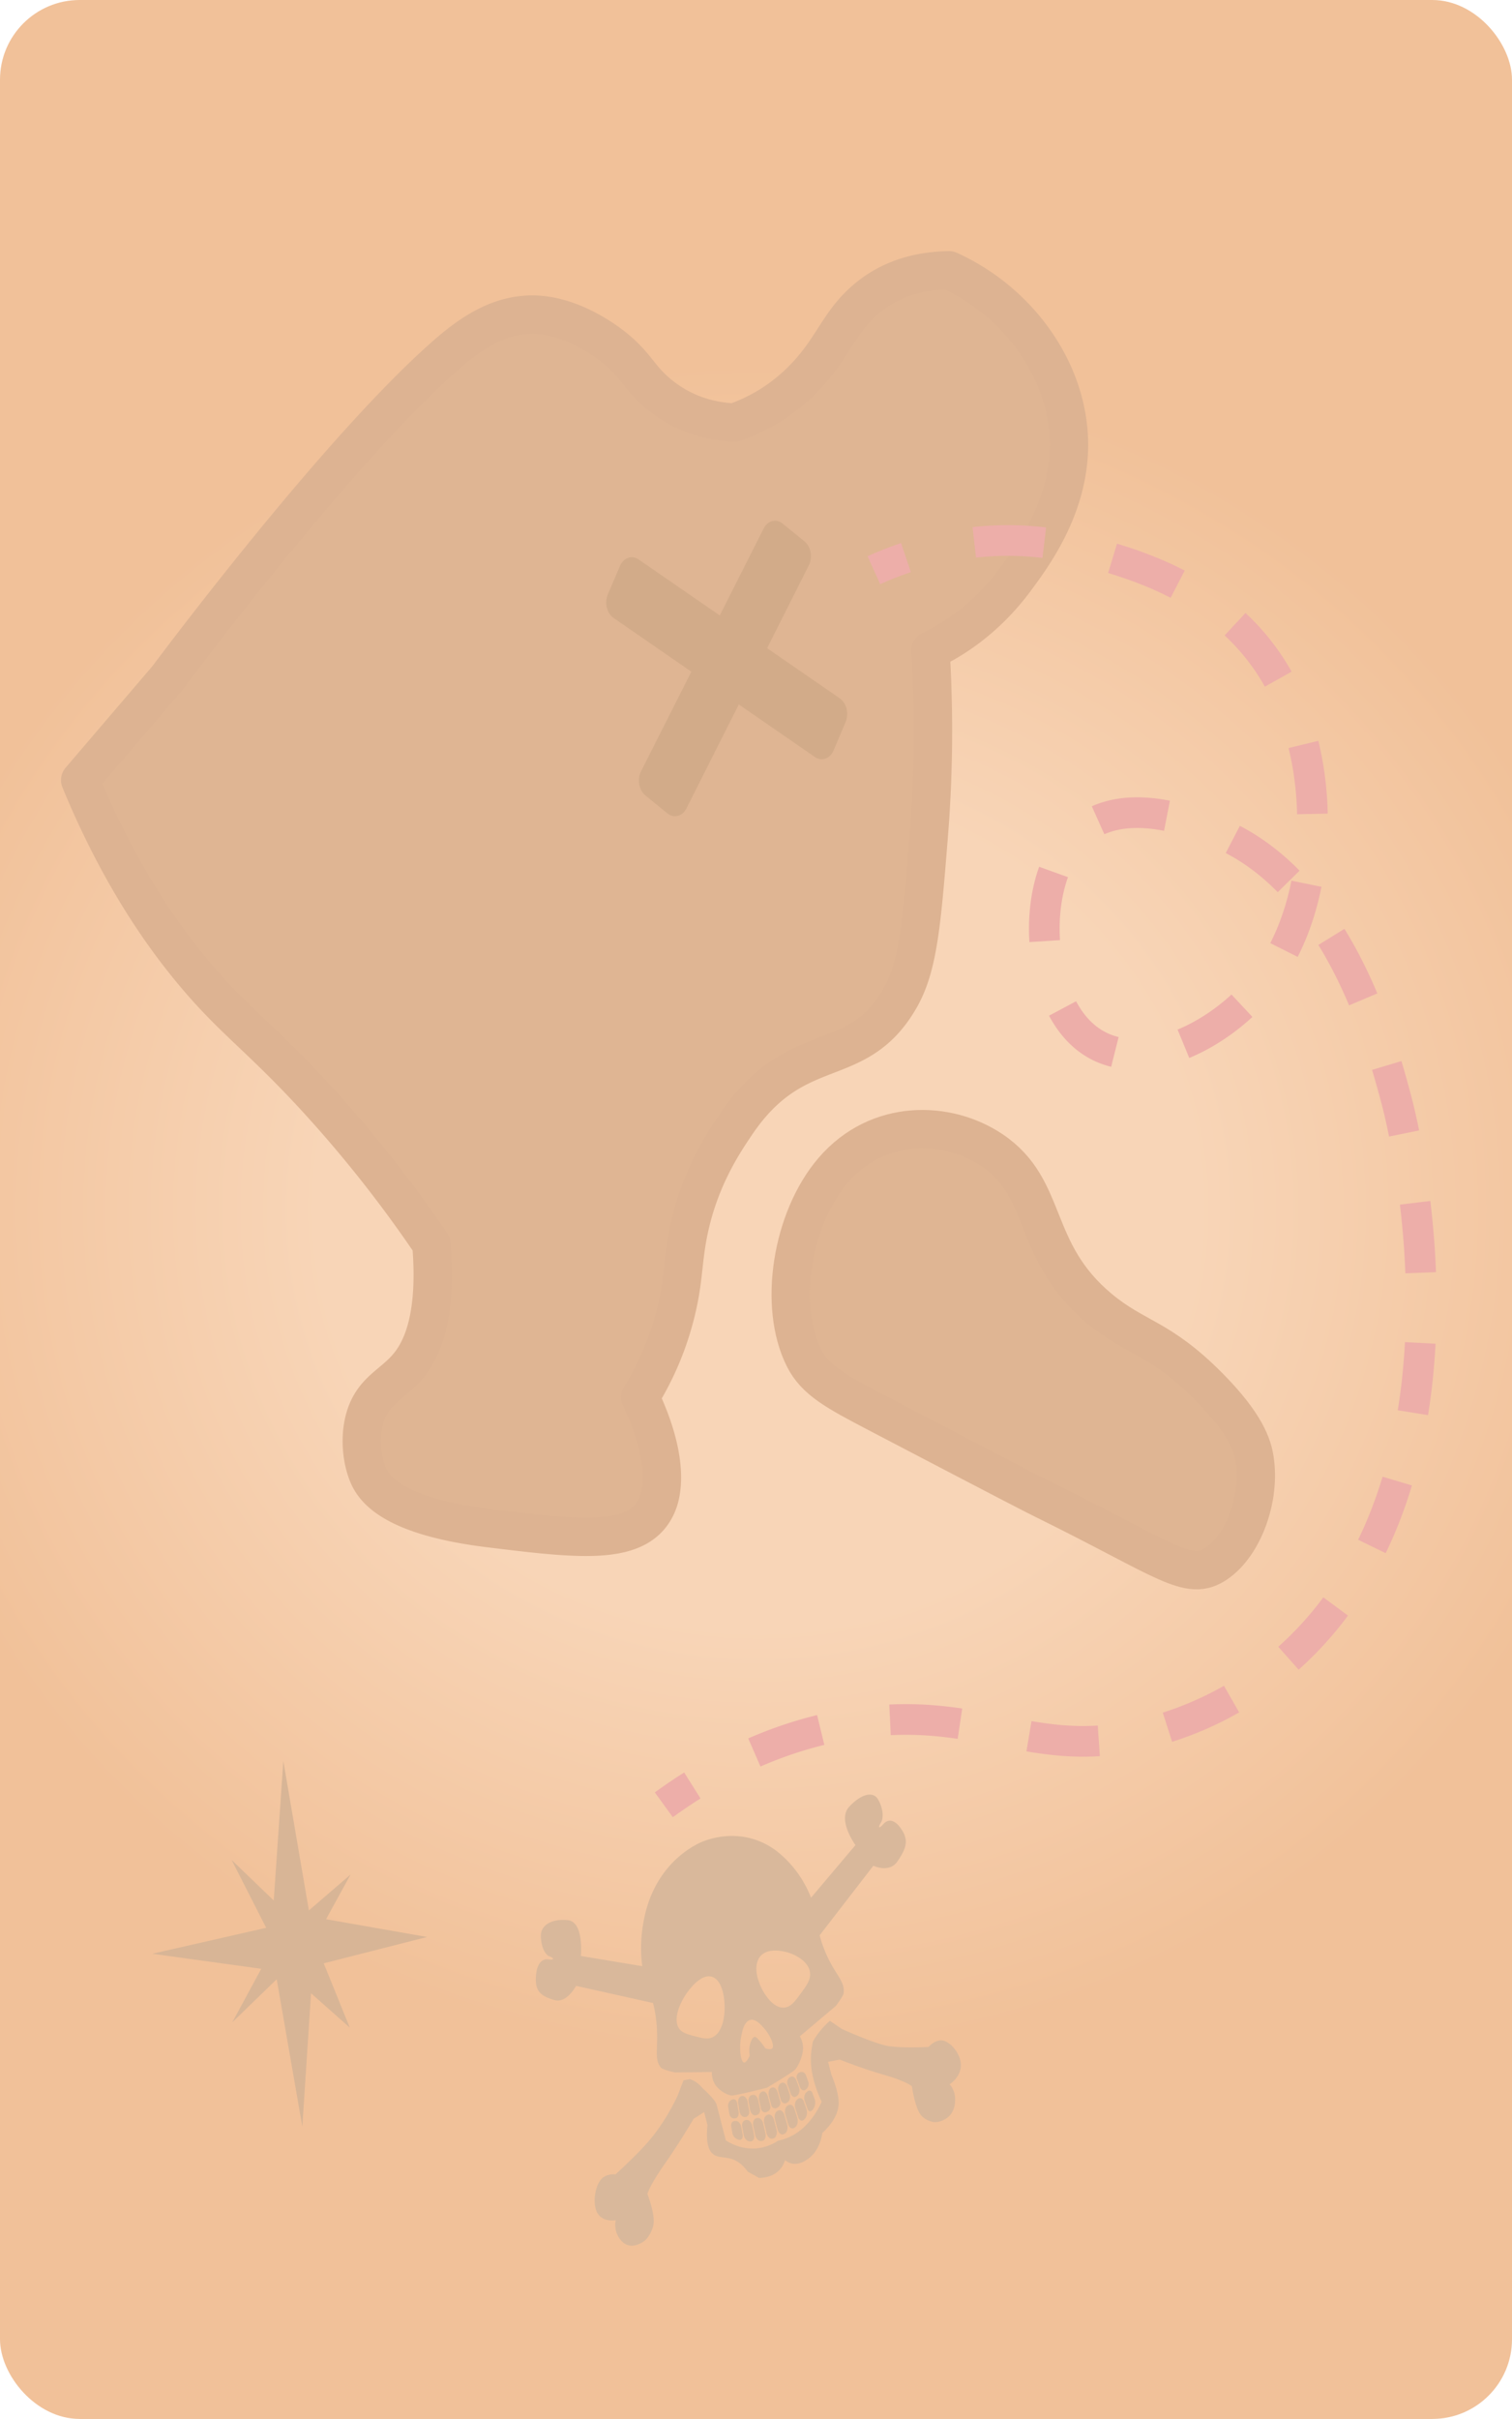 <svg id="圖層_1" data-name="圖層 1" xmlns="http://www.w3.org/2000/svg" xmlns:xlink="http://www.w3.org/1999/xlink" viewBox="0 0 1252 2001.65"><defs><style>.cls-1{fill:url(#未命名漸層_8);}.cls-2{fill:#dfb593;stroke:#ddb392;stroke-linejoin:round;stroke-width:31.72px;}.cls-3{fill:#d2ab89;}.cls-4{fill:#d9b89b;}.cls-5{fill:#d8b596;}.cls-6,.cls-7{fill:none;stroke:#edaea9;stroke-miterlimit:10;stroke-width:25.38px;}.cls-7{stroke-dasharray:58.09 58.09;}</style><radialGradient id="未命名漸層_8" cx="597.99" cy="1000.83" r="824.39" gradientTransform="translate(0) scale(1.05 1)" gradientUnits="userSpaceOnUse"><stop offset="0.42" stop-color="#f8d5b7"/><stop offset="0.85" stop-color="#f1c199"/></radialGradient></defs><title>bg_small</title><rect class="cls-1" width="1252" height="2001.65" rx="65.99" ry="65.99"/><path class="cls-2" d="M110.66,561.05c14.63-19.54,141-187.56,227.9-264.87,19.65-17.48,45.76-37.85,78.83-35.73,32.67,2.1,61.18,25.46,64.6,28.33,17.59,14.73,19.37,23.95,35.31,37.16,22.22,18.41,45.81,22.92,62.75,23.73a146.49,146.49,0,0,0,54.64-33.77c26.46-25.69,30.61-47.92,54-68,12.88-11.06,34.26-23.75,69.14-24.24,56.6,25.69,96.68,80.68,99.19,138.53,2.35,54.13-28.83,96.39-43.84,116.73-25.38,34.41-53.78,51.19-70.71,59.23a1077.48,1077.48,0,0,1-1.38,152.93c-5.8,72.28-8.7,108.5-23.86,134.93-35.83,62.47-85.84,30.23-135.76,104.28-10.92,16.2-31.13,46.18-39.84,91.43-4.58,23.83-3.4,38.48-10.44,66a242.62,242.62,0,0,1-29.11,68.42c26.49,56.07,16.74,82.74,14,89.05-14.85,34.54-63.42,28.62-138.35,19.48-83.72-10.21-97.23-34.41-101.58-45.76-4.77-12.45-6.42-30-2.16-45.16,6.66-23.79,23.83-27.83,37.16-44.85,11.76-15,22.73-42.89,18-99.56A1050.07,1050.07,0,0,0,229.46,904C185.4,856.7,164.37,843.36,132,804.58c-26.26-31.45-61.73-81.7-93.64-159Z" transform="translate(28.02)"/><path class="cls-2" d="M793.22,951.65c-37.14-24.85-94.61-26-131.39,16.8-34.33,39.9-45.81,112.36-24,155.37,9.37,18.45,26.44,27.65,60.2,45.3,124.89,65.31,132,68.75,138.85,72.14,101,49.77,119.14,68.29,142.27,52.62,22.55-15.27,36.74-54.17,31.73-86.32-1.69-10.86-6.79-28.75-38.26-60.41-40.54-40.78-60-39.18-90.16-64.23C824.94,1035.09,841.13,983.72,793.22,951.65Z" transform="translate(28.02)"/><path class="cls-3" d="M667.35,577.87l-60.17-41.51,34.58-68.61c3.32-6.59,1.68-15.44-3.66-19.77L620,433.26c-5.34-4.33-12.36-2.5-15.68,4.08l-36.35,71.94L500.71,462.9c-5.57-3.84-12.47-1.37-15.42,5.52l-10,23.46c-3,6.9-.83,15.62,4.75,19.47l64.41,44.46-41.68,82.5c-3.36,6.64-1.73,15.56,3.63,19.92l18.23,14.83c5.36,4.36,12.42,2.51,15.77-4.14l43.34-86,63.1,43.56c5.58,3.86,12.49,1.36,15.41-5.57l9.95-23.55C675.08,590.45,672.93,581.72,667.35,577.87Z" transform="translate(28.02)"/><path class="cls-4" d="M430.89,1655c10.39,3.19,18.06-11.73,18.06-11.73l63.76,14.2c0.63,2.41,1.24,5.09,1.81,8.54,4.23,25.86-2.08,36.61,4.68,44.94,0,0,1.56,1.74,11.65,4l30.6-.39a15.88,15.88,0,0,0,.16,3.38,17.75,17.75,0,0,0,2.49,6.9c3.2,5.12,10.42,9.1,13.89,9.17s29-6.41,29-6.41,20.21-12.08,23-14.68,6.74-11.12,6.94-17.62a18.47,18.47,0,0,0-.92-6.38,17,17,0,0,0-1.74-3.88l29.86-25.17c5.95-7.92,6.37-10.21,6.37-10.21,1.56-11.68-8.55-15.76-17.21-39.77a87,87,0,0,1-2.59-8.45l44.46-57.58s13.11,6.47,20-3.66,9.26-16.6,4-25.28c-5.84-9.72-11.76-9.95-15.71-5.54-4.37,4.87-4.3,2.47-1.9-1.44S703,1495.6,699,1488.9s-13.78-4.72-23.87,6.2,5.22,31.69,5.22,31.69l-36.8,43.56A91.1,91.1,0,0,0,615,1531.66c-27.19-20.37-55.46-10-60.61-8s-33,14.35-45.5,50.77c-1.59,4.61-8.67,26.69-5.06,52.57l-50.87-8.45s2.72-28.13-10.66-29.61-22.3,4.07-22.44,12.48,3.13,15.94,6.94,17.36,5,3.32-.87,2.57c-5.31-.68-10.05,3.86-10.25,16.07C415.48,1648.35,420.49,1651.86,430.89,1655Zm169-33.64c4.82-9.68,17.66-7.19,21.43-6.46,8,1.56,20.63,7.82,21.44,17.88,0.45,5.6-2.92,10.23-7.82,16.95-4.59,6.29-8,10.91-13.25,11.52-8,.93-14.2-8.06-15.92-10.54C601.45,1644.46,595.28,1630.72,599.91,1621.41Zm-14.29,64.38c0.77-4.16,2.29-12.3,7.06-14.09,4.5-1.68,9,3.38,11.78,6.44,4.66,5.2,8.88,13.68,7.19,16.57-0.57,1-2.07,1.62-6.06.24a41.05,41.05,0,0,0-3.87-5.33c-2.37-2.76-3.55-4.14-4.85-4-2.78.4-4,7-4.15,7.6a20.24,20.24,0,0,0,.12,7.84c-2.38,5-3.88,5.93-4.85,5.67C585.23,1706,583.91,1694.93,585.61,1685.79Zm-43.14-38.93c2.72-3.36,12-14.8,20.43-10.48,8.12,4.15,9.55,19.82,9,28.12-0.22,3.27-1,15.1-8,20.23-4.58,3.39-9.49,2.12-16.16.39-7.13-1.85-12-3.12-14.31-8C529.38,1668.35,536.67,1654,542.47,1646.86Z" transform="translate(28.02)"/><path class="cls-4" d="M753.51,1688.71c-6.61-1.92-12.65,5.14-12.65,5.14s-23.34,1.27-34.63-1-37.11-13.85-37.11-13.85l-9.93-6.78a63,63,0,0,0-7.32,7.45,60.36,60.36,0,0,0-6.86,9.85c-0.74,4.94-2,10.76-1.46,18.49,1,13.54,6.11,25.45,8.79,31.17-2.75,6.13-9.21,18.45-21.4,26.26a42.36,42.36,0,0,1-14.58,5.93,40.07,40.07,0,0,1-14.59,5.94c-13.34,2.45-24.07-3.19-28.75-6.11l-7.62-29.52c-0.58-2.24-3.46-5.63-6.21-8.47a68.21,68.21,0,0,0-5.34-5.12,26.36,26.36,0,0,0-6-5.46,21.07,21.07,0,0,0-4.6-2.2l-5.3,1-4.9,12.82c-8.83,18.56-18,30.78-24.8,38.57-10.21,11.67-26.65,26.5-26.65,26.5s-8.26-1.26-12.75,5.18-6.53,20.49-1.64,27.58,14.63,5.12,14.63,5.12a19.24,19.24,0,0,0,5.3,17.68c7.95,8,18.55-.61,18.55-0.61s4.72-3.58,7.12-12.16-4.77-26.64-4.77-26.64,1.41-6.35,14.33-24.81,23.89-37.29,23.89-37.29l8.76-5.64,2.77,10.74c-1.52,14.2,1,20.14,3.55,23,5.48,6.11,14.08,1,24.13,9.32a31.43,31.43,0,0,1,5.7,6.26l9.25,5.14c2.91,0,14.45-.4,20-10.79a22.7,22.7,0,0,0,1.63-3.91,14.05,14.05,0,0,0,3.16,2c7.37,3.28,14.52-2,16.25-3.32a25.74,25.74,0,0,0,5.08-5,35.2,35.2,0,0,0,6.29-16.08c11.2-10.39,13.64-19,13.6-25.23-0.06-9.47-6-23-6-23l-2.78-10.71,9.71-1.86s17.67,7.19,36.66,12.63,23.09,9.53,23.09,9.53,2.65,19.83,8.58,25,11.39,4.59,11.39,4.59,12.52-.82,15.17-13.1-4-18.14-4-18.14,8.74-5.53,9.36-14.83S760.12,1690.62,753.51,1688.71Z" transform="translate(28.02)"/><path class="cls-4" d="M582.4,1740.46c-0.38-2.48-2.26-4-4.12-3.15l-0.66.31a5.48,5.48,0,0,0-2.7,5.61c0.38,2.39.56,3.58,1,6,0.36,2.25,2.25,4,4.23,3.75l0.71-.08c2-.24,3.21-2.73,2.72-5.52C583,1744.37,582.81,1743.12,582.4,1740.46Z" transform="translate(28.02)"/><path class="cls-4" d="M590.92,1738.84c-0.39-2.45-2.44-4.73-4.35-4.4l-0.68.13c-1.91.41-3.07,3.14-2.69,5.62,0.41,2.67.6,3.94,1.14,7,0.5,2.84,2.53,4.91,4.54,4.65l0.72-.09c2-.26,3.19-2.85,2.62-5.72C591.6,1742.92,591.33,1741.47,590.92,1738.84Z" transform="translate(28.02)"/><path class="cls-4" d="M599.75,1737.69c-0.58-2.78-2.54-4.63-4.43-4.19l-0.68.15c-1.92.39-3.22,2.7-2.82,5.17,0.43,2.65.71,4.14,1.3,7.17,0.55,2.82,2.68,4.89,4.69,4.41l0.72-.17c2-.5,3.23-2.89,2.77-5.21C600.79,1742.52,600.37,1740.68,599.75,1737.69Z" transform="translate(28.02)"/><path class="cls-4" d="M607.91,1735c-0.79-3.08-2.91-5-4.68-4.22l-0.63.26c-1.76.74-2.67,3.67-2.07,6.49,0.64,3,1.08,4.9,1.58,7.34,0.47,2.27,2.45,3.6,4.41,2.88l0.7-.26a4.39,4.39,0,0,0,2.62-5Z" transform="translate(28.02)"/><path class="cls-4" d="M615.78,1744a4.6,4.6,0,0,0,2.17-5.56c-0.76-2.33-1.25-4.24-2.1-7.2-0.79-2.76-2.87-4.51-4.67-3.75l-0.64.27c-1.81.75-2.65,3.85-1.85,6.93l2,7.5a3.19,3.19,0,0,0,4.45,2.12Z" transform="translate(28.02)"/><path class="cls-4" d="M623.42,1740.1l0.66-.38c1.85-1.09,2.62-4.34,1.73-7-1-2.88-1.42-4.29-2.33-6.64-0.85-2.19-2.86-3.36-4.56-2.37l-0.61.35c-1.72,1-2.51,4-1.72,6.73,0.85,2.91,1.33,4.79,2.11,7.16C619.44,1740.15,621.56,1741.17,623.42,1740.1Z" transform="translate(28.02)"/><path class="cls-4" d="M631.37,1734.76l0.63-.45c1.76-1.27,2.43-4.43,1.51-7.09-1-2.86-1.41-3.93-2.34-6.23-0.86-2.14-3.08-3.35-4.85-2.29l-0.63.39c-1.75,1.1-2.36,4.26-1.48,6.39,0.94,2.29,1.42,3.62,2.37,6.57C627.45,1734.8,629.61,1736,631.37,1734.76Z" transform="translate(28.02)"/><path class="cls-4" d="M639,1729.25l0.61-.45a5.71,5.71,0,0,0,1.66-6.15c-0.81-2.24-1.22-3.33-2-5.53a3.7,3.7,0,0,0-4.79-2.37l-0.68.28c-1.9.79-2.72,3.42-1.86,5.57,0.92,2.31,1.34,3.37,2.32,6.18C635.16,1729.4,637.31,1730.51,639,1729.25Z" transform="translate(28.02)"/><path class="cls-4" d="M581.17,1755.06l-0.72,0c-2,.11-3.33,1.92-3,4.15l1,6a6.93,6.93,0,0,0,4.57,5.21l0.78,0.19c2.18,0.52,3.59-1.33,3.13-3.94l-1.23-7C585.22,1757.08,583.18,1754.94,581.17,1755.06Z" transform="translate(28.02)"/><path class="cls-4" d="M592.65,1772l0.78,0c2.2,0.1,3.52-2.31,2.94-5.22l-1.56-7.79c-0.58-2.9-2.7-5-4.74-4.73l-0.73.08c-2,.23-3.27,2.67-2.8,5.31l1.26,7.1C588.29,1769.42,590.45,1771.83,592.65,1772Z" transform="translate(28.02)"/><path class="cls-4" d="M602.32,1771.68l0.78-.1c2.19-.3,3.38-3.16,2.68-6.22l-1.87-8.21c-0.7-3.06-2.89-5-4.91-4.54l-0.72.18c-2,.49-3.19,3.17-2.6,6.09l1.59,7.84C597.87,1769.65,600.13,1771.95,602.32,1771.68Z" transform="translate(28.02)"/><path class="cls-4" d="M611.84,1769.67l0.76-.24c2.13-.68,3.18-3.88,2.39-7l-2.14-8.3c-0.8-3.09-3-4.94-5-4.24l-0.71.25c-2,.69-3.05,3.67-2.34,6.73l1.9,8.23C607.38,1768.22,609.71,1770.32,611.84,1769.67Z" transform="translate(28.02)"/><path class="cls-4" d="M621,1766l0.73-.37c2-1,2.93-4.46,2.07-7.46l-2.32-8.06c-0.86-3-3.11-4.63-5-3.73l-0.69.32c-1.94.89-2.89,4-2.09,7.13l2.16,8.29C616.65,1765.2,619,1767,621,1766Z" transform="translate(28.02)"/><path class="cls-4" d="M629.73,1760.75l0.68-.49c1.89-1.4,2.65-4.92,1.76-7.72l-2.39-7.51c-0.89-2.8-3.09-4.11-5-3l-0.67.39c-1.87,1.08-2.72,4.3-1.85,7.29l2.33,8C625.52,1760.68,627.83,1762.12,629.73,1760.75Z" transform="translate(28.02)"/><path class="cls-4" d="M637.75,1754l0.61-.61c1.72-1.73,2.34-5.27,1.48-7.76l-2.3-6.67c-0.86-2.49-3-3.55-4.75-2.23l-0.63.47c-1.76,1.3-2.51,4.53-1.62,7.3l2.38,7.45C633.82,1754.7,636,1755.69,637.75,1754Z" transform="translate(28.02)"/><path class="cls-4" d="M644.91,1745.79l0.54-.73a9.22,9.22,0,0,0,1.26-7.57l-2-5.55a2.55,2.55,0,0,0-4.34-1.17l-0.6.49c-1.68,1.38-2.33,4.6-1.48,7.05l2.28,6.58C641.38,1747.35,643.39,1747.81,644.91,1745.79Z" transform="translate(28.02)"/><polygon class="cls-5" points="234.6 1457.19 255.77 1580.87 290.3 1551.15 269.98 1588.14 353.64 1602.84 268.06 1624.63 289.65 1677.86 257.56 1649.42 250.34 1759.76 229.12 1637.82 192.36 1673.41 216.31 1629.17 126.09 1616.71 220.4 1595.24 191.79 1539.1 226.67 1572.64 234.6 1457.19"/><path class="cls-6" d="M695.58,471.83c7.07-3.19,16-6.89,26.56-10.45" transform="translate(28.02)"/><path class="cls-7" d="M778.73,448.8a251.35,251.35,0,0,1,95.53,7.75c44.87,12.5,135.1,37.65,170.28,136.71,24.66,69.43,18.65,164.83-28.52,222.44-37.8,46.16-113.55,82.1-154.24,33.68C832.05,814,828,741.73,853.74,702.57c40.4-61.4,134.16-10.75,143.37-5.61,87.46,48.84,119.77,170.41,131.4,214.15,4.69,17.66,65.72,259.26-49.25,416.47-58.12,79.48-134.19,100.48-157,106.39-93.15,24.1-137.47-23.07-241.13-8.14-43,6.19-80.18,20.74-110.72,37" transform="translate(28.02)"/><path class="cls-6" d="M545.27,1477.45c-8.62,5.43-16.51,10.84-23.63,16" transform="translate(28.02)"/></svg>